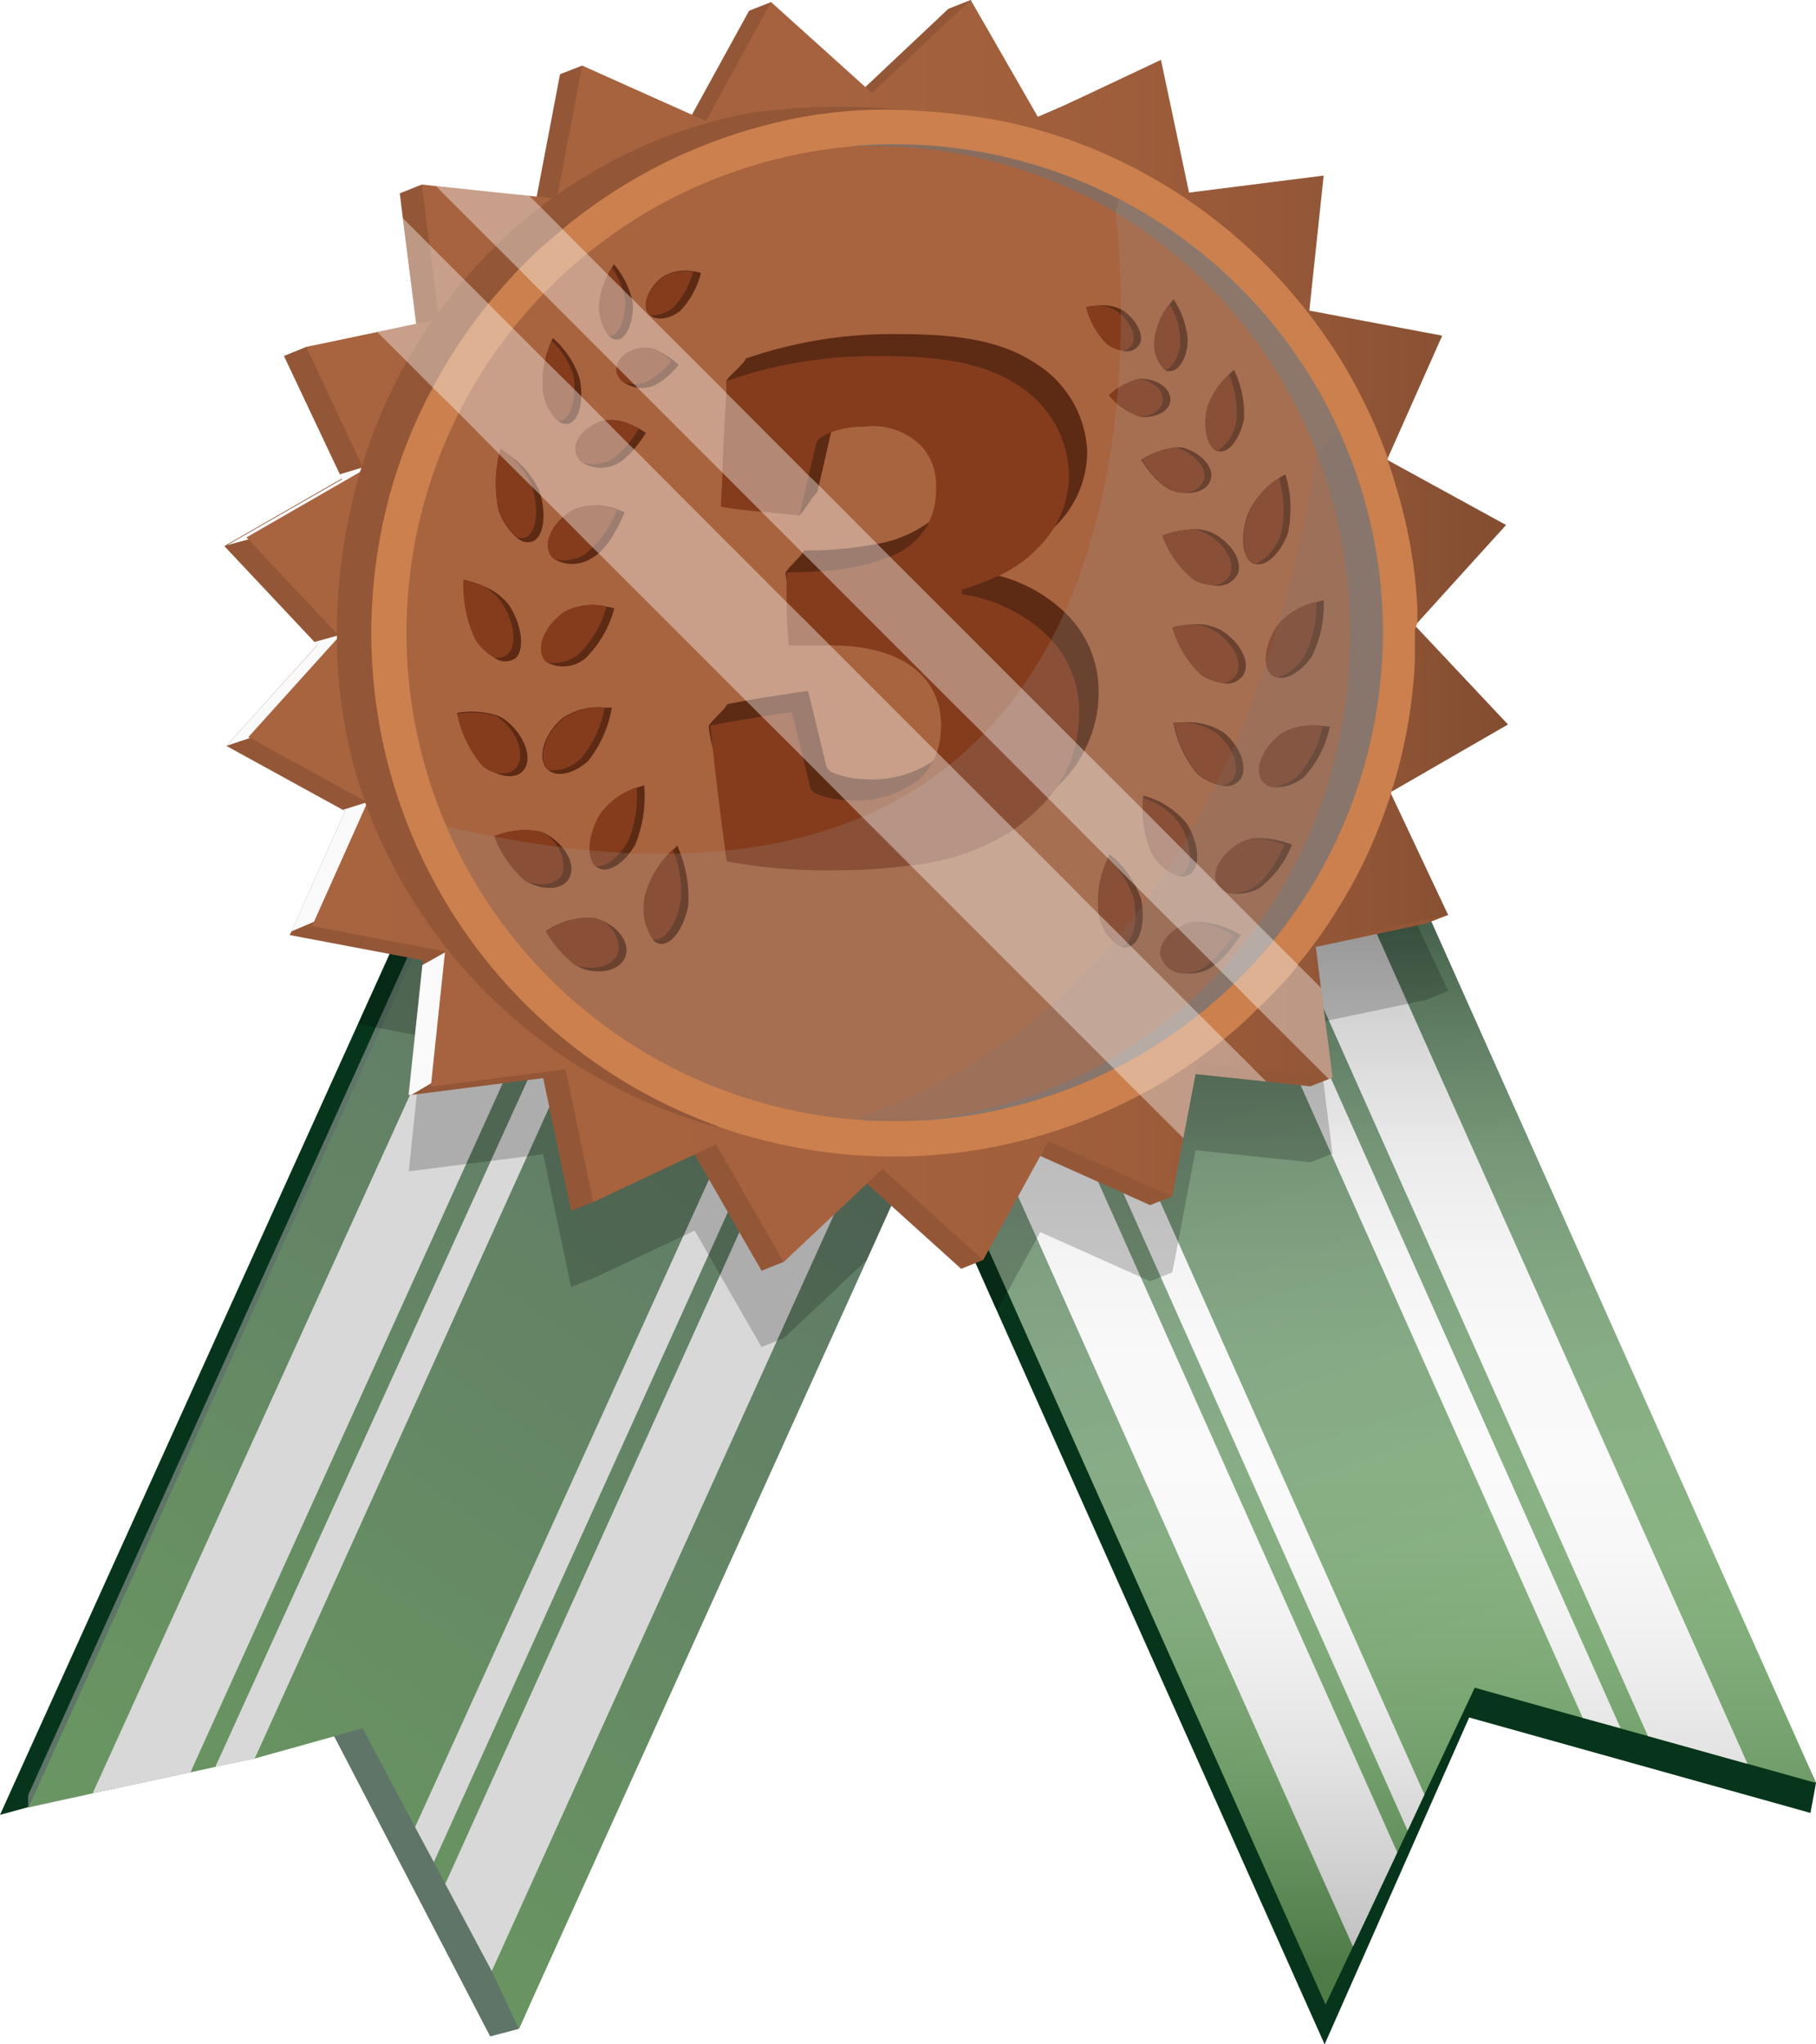 <svg xmlns="http://www.w3.org/2000/svg" xmlns:xlink="http://www.w3.org/1999/xlink" viewBox="0 0 94.98 106.89"><defs><style>.cls-1{mask:url(#mask);filter:url(#luminosity-noclip-3);}.cls-11,.cls-19,.cls-2,.cls-4,.cls-9{mix-blend-mode:multiply;}.cls-2{fill:url(#linear-gradient);}.cls-3{mask:url(#mask-2);filter:url(#luminosity-noclip-4);}.cls-4{fill:url(#linear-gradient-2);}.cls-5{isolation:isolate;}.cls-6{fill:#07351b;}.cls-7{fill:url(#linear-gradient-3);}.cls-14,.cls-27,.cls-8{fill:#fafafa;}.cls-9{fill:#b6b6b6;}.cls-11,.cls-9{opacity:0.5;}.cls-10{fill:url(#linear-gradient-4);}.cls-11{fill:url(#linear-gradient-5);}.cls-12,.cls-25,.cls-26{opacity:0.2;}.cls-13{fill:#935737;}.cls-14,.cls-27{mix-blend-mode:soft-light;}.cls-15{fill:url(#linear-gradient-6);}.cls-16{fill:#cc804d;}.cls-17{fill:#a8633f;}.cls-18{mask:url(#mask-3);}.cls-19{opacity:0.3;fill:url(#linear-gradient-7);}.cls-20{mask:url(#mask-4);}.cls-21{fill:url(#linear-gradient-8);}.cls-22{fill:#5d2a14;}.cls-23{fill:#843c1d;}.cls-24,.cls-26{fill:#747474;}.cls-24{opacity:0.6;}.cls-24,.cls-25,.cls-26{mix-blend-mode:color-burn;}.cls-25{fill:#a3a3a3;}.cls-27{opacity:0.4;}.cls-28{filter:url(#luminosity-noclip-2);}.cls-29{filter:url(#luminosity-noclip);}</style><filter id="luminosity-noclip" x="21.26" y="-8310.7" width="51.06" height="32766" filterUnits="userSpaceOnUse" color-interpolation-filters="sRGB"><feFlood flood-color="#fff" result="bg"/><feBlend in="SourceGraphic" in2="bg"/></filter><mask id="mask" x="21.26" y="-8310.7" width="51.06" height="32766" maskUnits="userSpaceOnUse"><g class="cls-29"/></mask><linearGradient id="linear-gradient" x1="27.02" y1="49.14" x2="66.34" y2="17.21" gradientUnits="userSpaceOnUse"><stop offset="0"/><stop offset="0.16" stop-color="#020202"/><stop offset="0.23" stop-color="#090909"/><stop offset="0.28" stop-color="#161616"/><stop offset="0.33" stop-color="#272727"/><stop offset="0.36" stop-color="#3f3f3f"/><stop offset="0.4" stop-color="#5b5b5b"/><stop offset="0.43" stop-color="#7d7d7d"/><stop offset="0.46" stop-color="#a5a5a5"/><stop offset="0.48" stop-color="#d0d0d0"/><stop offset="0.5" stop-color="#fff"/><stop offset="0.53" stop-color="#dcdcdc"/><stop offset="0.58" stop-color="#a9a9a9"/><stop offset="0.63" stop-color="#7c7c7c"/><stop offset="0.69" stop-color="#565656"/><stop offset="0.74" stop-color="#363636"/><stop offset="0.8" stop-color="#1e1e1e"/><stop offset="0.86" stop-color="#0d0d0d"/><stop offset="0.92" stop-color="#030303"/><stop offset="1"/></linearGradient><filter id="luminosity-noclip-2" x="21.26" y="-8310.7" width="51.06" height="32766" filterUnits="userSpaceOnUse" color-interpolation-filters="sRGB"><feFlood flood-color="#fff" result="bg"/><feBlend in="SourceGraphic" in2="bg"/></filter><mask id="mask-2" x="21.26" y="-8310.7" width="51.06" height="32766" maskUnits="userSpaceOnUse"><g class="cls-28"/></mask><linearGradient id="linear-gradient-2" x1="49.26" y1="7.68" x2="44.31" y2="58.59" gradientUnits="userSpaceOnUse"><stop offset="0"/><stop offset="0.5" stop-color="#fff"/><stop offset="0.53" stop-color="#dcdcdc"/><stop offset="0.58" stop-color="#a9a9a9"/><stop offset="0.63" stop-color="#7c7c7c"/><stop offset="0.69" stop-color="#565656"/><stop offset="0.74" stop-color="#363636"/><stop offset="0.8" stop-color="#1e1e1e"/><stop offset="0.86" stop-color="#0d0d0d"/><stop offset="0.92" stop-color="#030303"/><stop offset="1"/></linearGradient><linearGradient id="linear-gradient-3" x1="44.05" y1="48.47" x2="10.85" y2="94.26" gradientUnits="userSpaceOnUse"><stop offset="0" stop-color="#07351b"/><stop offset="1" stop-color="#1d740e"/></linearGradient><linearGradient id="linear-gradient-4" x1="59.41" y1="41.28" x2="75.7" y2="88.67" xlink:href="#linear-gradient-3"/><linearGradient id="linear-gradient-5" x1="69.6" y1="48.68" x2="69.6" y2="102.83" gradientUnits="userSpaceOnUse"><stop offset="0" stop-color="#828282"/><stop offset="0" stop-color="#848484"/><stop offset="0.07" stop-color="#a8a8a8"/><stop offset="0.15" stop-color="#c5c5c5"/><stop offset="0.22" stop-color="#ddd"/><stop offset="0.31" stop-color="#ededed"/><stop offset="0.4" stop-color="#f7f7f7"/><stop offset="0.52" stop-color="#fafafa"/><stop offset="0.6" stop-color="#f5f5f5"/><stop offset="0.69" stop-color="#e6e6e6"/><stop offset="0.79" stop-color="#cecece"/><stop offset="0.89" stop-color="#acacac"/><stop offset="1" stop-color="#828282"/></linearGradient><linearGradient id="linear-gradient-6" x1="12.89" y1="32.99" x2="78.87" y2="32.99" gradientUnits="userSpaceOnUse"><stop offset="0" stop-color="#a8633f"/><stop offset="0.47" stop-color="#a6623e"/><stop offset="0.7" stop-color="#9e5d3b"/><stop offset="0.88" stop-color="#915536"/><stop offset="1" stop-color="#834d31"/></linearGradient><filter id="luminosity-noclip-3" x="21.26" y="7.56" width="51.06" height="51.06" filterUnits="userSpaceOnUse" color-interpolation-filters="sRGB"><feFlood flood-color="#fff" result="bg"/><feBlend in="SourceGraphic" in2="bg"/></filter><mask id="mask-3" x="21.26" y="7.56" width="51.06" height="51.06" maskUnits="userSpaceOnUse"><g class="cls-1"><path class="cls-2" d="M46.79,58.62A25.53,25.53,0,1,1,72.32,33.09,25.56,25.56,0,0,1,46.79,58.62Z"/></g></mask><linearGradient id="linear-gradient-7" x1="27.02" y1="49.14" x2="66.34" y2="17.21" gradientUnits="userSpaceOnUse"><stop offset="0" stop-color="#fafafa"/><stop offset="0.43" stop-color="#fafafa"/><stop offset="0.5" stop-color="#fafafa"/><stop offset="0.55" stop-color="#fafafa"/><stop offset="1" stop-color="#fafafa"/></linearGradient><filter id="luminosity-noclip-4" x="21.26" y="7.56" width="51.06" height="51.06" filterUnits="userSpaceOnUse" color-interpolation-filters="sRGB"><feFlood flood-color="#fff" result="bg"/><feBlend in="SourceGraphic" in2="bg"/></filter><mask id="mask-4" x="21.26" y="7.56" width="51.06" height="51.06" maskUnits="userSpaceOnUse"><g class="cls-3"><path class="cls-4" d="M72.32,33.09a25.53,25.53,0,0,1-49,10.12,25.27,25.27,0,0,1-2.09-10.12,25.53,25.53,0,0,1,51.06,0Z"/></g></mask><linearGradient id="linear-gradient-8" x1="49.26" y1="7.68" x2="44.31" y2="58.59" xlink:href="#linear-gradient-6"/></defs><title>3rd</title><g class="cls-5"><g id="Layer_2" data-name="Layer 2"><g id="Layer_1-2" data-name="Layer 1"><polygon class="cls-6" points="51.66 49 51.66 49.01 51.49 49.42 49.49 54.16 48.13 57.36 48.13 57.37 47.66 58.51 46.68 60.8 45.84 62.77 43.93 67.19 27.37 105.56 27.21 105.91 27.14 106.07 27.13 106.07 26.82 106.16 25.64 106.47 17.48 90.78 17.47 90.77 13.43 91.71 11.35 92.19 10.04 92.49 4.88 93.69 1.5 94.48 1.49 94.48 1.47 94.49 0 94.89 18.72 53.54 23.43 43.13 26.01 37.42 26.02 37.42 26.85 37.8 27.1 37.91 29.7 39.09 33.48 40.79 34.52 41.26 35.96 41.91 44.34 45.7 45.77 46.34 45.78 46.34 46.64 46.74 46.65 46.74 47.48 47.12 47.49 47.12 47.5 47.12 49.08 47.83 49.09 47.83 50.44 48.44 51.66 49"/><polygon class="cls-7" points="53.15 48.59 52.87 49.21 52.65 49.7 52.34 50.38 52.34 50.39 50.05 55.42 50.05 55.43 48.65 58.52 48.65 58.53 48.16 59.63 47.59 60.88 45.33 65.88 27.37 105.56 27.21 105.91 27.13 106.06 25.72 103.06 23.29 98.5 22.69 97.36 21.71 95.53 21.71 95.52 18.96 90.36 17.48 90.78 13.32 91.94 11.26 92.38 9.97 92.66 4.85 93.76 4.23 93.9 1.49 94.49 1.49 94.48 1.5 94.48 19.92 53.77 19.93 53.77 24.05 44.65 27.1 37.91 27.51 37.01 30.1 38.19 33.89 39.89 34.92 40.36 36.36 41.02 44.74 44.8 46.18 45.45 47.05 45.84 47.06 45.84 48.68 46.58 48.69 46.58 50.28 47.3 50.28 47.3 50.83 47.55 51.14 47.68 52.45 48.28 52.98 48.52 53.15 48.59"/><polygon class="cls-8" points="33.88 39.9 33.48 40.79 10.04 92.49 10.03 92.53 9.97 92.66 4.85 93.76 4.86 93.75 4.88 93.69 29.7 39.08 30.11 38.19 33.88 39.9"/><polygon class="cls-8" points="50.84 47.55 25.72 103.06 23.29 98.5 47.06 45.84 50.84 47.55"/><polygon class="cls-8" points="46.18 45.45 22.69 97.36 21.71 95.53 44.74 44.8 46.18 45.45"/><polygon class="cls-8" points="36.37 41.01 35.96 41.91 13.43 91.71 13.42 91.73 13.32 91.94 11.26 92.39 11.33 92.22 11.35 92.19 34.51 41.26 34.92 40.36 36.37 41.01"/><polygon class="cls-9" points="53.14 47.97 52.98 48.52 52.82 49.1 52.65 49.7 52.34 50.38 52.34 50.39 50.05 55.42 50.05 55.43 48.65 58.52 48.65 58.53 48.16 59.63 47.59 60.88 45.34 65.87 45.33 65.88 27.37 105.56 27.21 105.91 27.14 106.07 27.13 106.07 26.82 106.16 25.64 106.48 25.64 106.47 17.48 90.78 13.32 91.94 11.26 92.38 9.97 92.66 4.85 93.76 4.23 93.9 1.47 94.54 1.47 93.86 19.65 53.72 26.85 37.8 27.49 36.39 49.38 46.27 50.8 46.91 50.97 46.99 52.11 47.51 53.14 47.97"/><polygon class="cls-6" points="94.98 93.22 94.69 94.79 76.84 89.8 69.28 106.89 52.14 68.54 48.16 59.63 47.66 58.51 47.62 58.43 46.77 56.53 44.52 51.48 43.98 50.3 43.93 50.17 44.08 50.09 44.75 49.79 44.76 49.79 45.41 49.5 47.08 48.75 49.08 47.84 49.09 47.83 49.1 47.83 50.28 47.3 50.28 47.3 50.85 47.04 50.97 46.99 51.73 46.65 53.17 45.99 61.55 42.21 62.99 41.56 64.03 41.09 67.8 39.39 69.58 38.59 72.74 45.39 74.84 49.9 74.89 50.01 75.73 51.82 94.98 93.22"/><polygon class="cls-10" points="94.98 93.22 91.4 92.22 91.39 92.22 86.19 90.77 84.75 90.37 82.78 89.82 82.77 89.82 77.13 88.24 74.5 93.83 73.62 95.71 73.08 96.85 71.56 100.08 70.76 101.77 70.75 101.79 69.33 104.8 55.53 73.91 52.69 67.55 49.72 60.91 48.65 58.53 48.65 58.53 48.13 57.37 48.13 57.36 48.1 57.29 48.1 57.28 47.27 55.43 45.01 50.38 45.01 50.37 44.75 49.79 44.49 49.2 44.49 49.19 44.21 48.6 44.23 48.6 44.89 48.29 44.9 48.29 46.22 47.7 46.54 47.55 47.49 47.12 47.5 47.12 48.68 46.58 48.69 46.58 49.38 46.27 50.31 45.84 51.19 45.45 52.63 44.8 61.01 41.02 62.45 40.37 62.45 40.36 63.49 39.89 67.26 38.2 69.87 37.02 69.88 37.02 73.44 44.99 73.67 45.52 94.98 93.22"/><polygon class="cls-8" points="91.4 92.22 91.39 92.22 86.19 90.77 69.5 53.35 64.03 41.09 63.49 39.89 67.26 38.19 67.26 38.2 67.8 39.39 73.64 52.48 91.4 92.22"/><polygon class="cls-8" points="73.08 96.85 71.56 100.08 70.76 101.77 54.23 64.75 50.05 55.42 49.49 54.16 49.47 54.11 48.68 52.33 47.08 48.75 46.54 47.55 47.49 47.12 47.5 47.12 48.68 46.58 48.69 46.58 49.38 46.27 50.31 45.84 50.8 46.91 50.85 47.04 51.14 47.68 52.34 50.38 59.66 66.77 73.08 96.85"/><polygon class="cls-8" points="74.5 93.83 73.62 95.71 60.71 66.77 52.87 49.21 52.82 49.1 52.45 48.28 52.11 47.51 51.73 46.65 51.19 45.45 52.63 44.8 53.17 45.99 61.62 64.94 74.5 93.83"/><polygon class="cls-8" points="84.76 90.36 82.78 89.82 69.63 60.34 61.55 42.21 61.01 41.02 62.45 40.36 62.45 40.37 62.99 41.56 69.03 55.08 84.76 90.36"/><polygon class="cls-11" points="94.98 93.22 91.4 92.22 91.39 92.22 86.19 90.77 84.75 90.37 82.78 89.82 82.77 89.82 78.62 88.66 77.13 88.24 74.5 93.83 73.62 95.71 73.08 96.85 71.56 100.08 70.76 101.77 70.75 101.79 69.33 104.8 69.33 104.81 55.53 73.91 52.69 67.55 49.72 60.91 48.65 58.52 48.13 57.37 48.13 57.36 48.1 57.29 48.1 57.28 47.28 55.42 45.01 50.37 44.76 49.79 44.49 49.19 44.23 48.6 44.89 48.29 44.9 48.29 46.22 47.7 46.54 47.55 47.49 47.12 47.5 47.12 48.68 46.58 48.69 46.58 49.38 46.27 50.31 45.84 51.19 45.45 52.63 44.8 61.01 41.02 62.45 40.37 62.45 40.36 63.49 39.89 67.26 38.2 67.26 38.19 69.87 37.02 73.44 45 94.98 93.22"/><polygon class="cls-12" points="75.75 51.81 75.73 51.82 74.58 52.28 73.64 52.48 69.5 53.35 68.82 53.49 69.03 55.08 69.69 60.32 69.63 60.34 68.54 60.77 62.53 60.14 61.62 64.94 61.31 66.53 60.71 66.77 60.15 66.99 59.66 66.77 54.41 64.42 54.23 64.75 52.69 67.55 52.14 68.54 48.16 59.63 47.59 60.88 45.34 65.87 45.33 65.88 43.93 67.19 43.8 67.33 40.99 69.97 40.63 70.11 39.83 70.43 37.66 66.66 37.06 65.61 36.33 64.34 35.74 64.62 31.04 66.83 29.87 67.29 28.41 60.35 27.56 60.46 25.68 60.7 24.39 60.86 24.38 60.86 21.51 61.23 21.38 61.24 21.9 56.24 21.9 56.23 22.09 54.45 22.12 54.19 19.93 53.77 19.92 53.77 19.65 53.72 18.72 53.54 23.43 43.13 26.01 37.42 26.02 37.42 26.85 37.8 27.49 36.39 49.38 46.27 50.31 45.84 51.19 45.45 52.63 44.8 61.01 41.02 62.45 40.36 63.49 39.89 67.26 38.19 69.87 37.02 69.88 37.02 73.44 44.99 73.44 45 72.89 45.31 72.74 45.39 72.72 45.4 72.8 45.58 74.84 49.9 74.89 50.01 75.75 51.81"/><polygon class="cls-13" points="72.32 42.95 75.74 47.84 74.58 48.29 68.82 49.51 68.64 49.55 67.64 49.76 67.83 50.39 67.88 50.52 69.7 56.34 69.5 56.42 68.53 56.8 66.23 56.55 62.53 56.16 61.63 56.06 61.48 56.05 61.48 56.17 61.41 59.02 61.31 62.55 60.15 63.01 54.41 60.44 53.68 60.11 51.42 65.88 50.27 66.34 45.34 61.89 45 61.58 40.99 65.98 39.83 66.44 36.33 60.36 36.29 60.29 31.03 62.85 29.87 63.31 28.41 56.37 21.51 57.25 21.38 57.27 22.1 50.47 22.13 50.21 15.15 48.89 15.24 48.71 18.05 42.4 17.94 42.35 11.84 39 16.59 33.73 16.44 33.56 11.74 28.56 11.89 28.46 17.88 25.02 17.76 24.77 14.85 18.61 16.01 18.14 19.85 17.48 21.8 17.14 21.77 16.93 21.07 11.41 20.91 10.11 22.06 9.65 22.9 9.82 27.96 10.86 28.02 10.58 28.07 10.28 29.29 3.88 30.45 3.43 35.76 6.78 36.19 6 39.18 0.56 40.33 0.11 44.45 5.32 45.26 4.55 49.6 0.46 50.77 0 53.09 6.47 53.15 6.62 53.34 6.53 54.28 6.11 55.67 5.51 59.5 3.82 60.82 9.61 61.03 10.53 62.06 10.4 68.07 9.64 67.47 15.2 67.32 16.68 68.9 16.99 74.29 18.01 72.14 22.81 71.39 24.49 73.04 25.4 77.6 27.91 74.1 31.77 72.85 33.17 74.1 34.51 77.7 38.34 72.96 41.08 71.57 41.87 72.32 42.95"/><path class="cls-14" d="M28.05,49.36l-4.7,6.81-1.84,1.08h-.14l.72-6.79,2.14-1.2-7.14-1.35-1.85.79,2.81-6.3-.11-.06,2-.63-6-3.42L11.84,39l4.75-5.26-.16-.17L18.49,33l.42-1.86L13.75,28l-1.86.5,6-3.44-.12-.26,1.67-.5s3.44,6.08,3.26,6.31S28.05,49.36,28.05,49.36Z"/><polygon class="cls-15" points="68.8 49.34 68.82 49.51 69.09 51.65 69.7 56.34 69.38 56.3 65.56 55.89 62.64 55.58 62.53 56.16 61.89 59.51 61.31 62.55 54.84 59.66 54.41 60.44 51.42 65.88 46.16 61.12 45.34 61.89 40.99 65.98 37.45 59.83 36.33 60.36 31.03 62.85 29.58 55.91 22.53 56.81 22.55 56.64 23.27 49.81 23.28 49.75 16.32 48.42 16.42 48.2 19.17 42.05 19.21 41.95 19.11 41.89 13.07 38.58 12.99 38.54 17.62 33.41 17.75 33.27 17.69 33.21 17.62 33.13 12.96 28.17 12.89 28.1 18.81 24.69 19.04 24.55 18.97 24.4 18.92 24.32 16.53 19.22 16.44 19.03 16.01 18.14 19.73 17.36 21.77 16.93 22.59 16.76 22.95 16.68 22.91 16.29 22.88 16.06 22.46 12.8 22.17 10.48 22.06 9.65 22.8 9.73 26.11 10.08 27.68 10.24 28.07 10.28 28.82 10.36 29.12 10.4 29.17 10.12 30.45 3.43 36.19 6 36.92 6.33 40.33 0.11 45.26 4.55 45.6 4.86 50.77 0 54.28 6.11 54.3 6.15 55.67 5.51 60.72 3.13 62.19 10.07 69.23 9.18 68.48 16.24 75.43 17.55 72.58 23.96 72.55 24.03 72.62 24.08 78.77 27.45 74.13 32.57 74 32.71 74.14 32.85 78.87 37.88 72.89 41.33 72.71 41.42 72.8 41.6 75.74 47.84 68.84 49.29 68.83 49.29 68.8 49.3 68.8 49.34"/><path class="cls-13" d="M71.61,33.17a28.7,28.7,0,0,1-2.67,12.3c-.14.3-.29.59-.44.88s-.36.68-.55,1a.35.35,0,0,1,0,.08c-.16.28-.33.56-.5.83s-.34.52-.52.78c-.37.55-.78,1.09-1.2,1.6-.16.2-.32.4-.49.59a24.08,24.08,0,0,1-4,3.73c-.19.15-.38.28-.58.42A26.29,26.29,0,0,1,45.49,60a29.21,29.21,0,0,1-7.87-1.08l-.15,0a27.26,27.26,0,0,1-18.3-16.77,1,1,0,0,1-.06-.16,26.26,26.26,0,0,1-1.49-8.48v-.34a29.57,29.57,0,0,1,1.19-8.38c0-.12.07-.25.11-.37a26.16,26.16,0,0,1,1-2.77c.06-.14.12-.29.19-.43l.15-.33c.2-.45.42-.88.65-1.32a23.39,23.39,0,0,1,1.66-2.71l.31-.47s0,0,0,0,.09-.1.13-.16q.66-.92,1.41-1.77l.63-.7h0a4,4,0,0,0,.29-.31c.31-.32.64-.64,1-1s.49-.46.75-.67c.54-.46,1.09-.9,1.67-1.32,0,0,0,0,0,0l.35-.25A25.86,25.86,0,0,1,39.23,5.9v0a36.53,36.53,0,0,1,9.15-.06,12.73,12.73,0,0,1,4.16,1.27,1.34,1.34,0,0,0,1.18.07,27.53,27.53,0,0,1,11.63,8.36.13.13,0,0,0,.05.06l.33.41,0,0h0a28.1,28.1,0,0,1,3.93,6.87h0A28,28,0,0,1,71.61,33.17Z"/><path class="cls-16" d="M74.13,32.57c0-.26,0-.53,0-.79A25.8,25.8,0,0,0,73,25.4c-.13-.45-.26-.89-.42-1.32a.56.56,0,0,0,0-.12c-.13-.38-.28-.77-.43-1.15A27.14,27.14,0,0,0,68.9,17c-.45-.62-.93-1.21-1.43-1.79a27.49,27.49,0,0,0-5.41-4.8c-.4-.28-.82-.54-1.24-.79a26.64,26.64,0,0,0-7.48-3.08l-.24-.06-.44-.1a33.4,33.4,0,0,0-4.28-.56,24.36,24.36,0,0,0-8.19.69v0a27.3,27.3,0,0,0-10.18,5c-.21.16-.41.32-.6.49-.6.49-1.19,1-1.75,1.55-.18.18-.36.35-.52.53-.47.48-.91,1-1.34,1.49l-.27.32a27.12,27.12,0,0,0-2.9,4.39l-.27.5h0a27.2,27.2,0,0,0-2,5.18l-.18.71a27.89,27.89,0,0,0-.76,6.44,27.42,27.42,0,0,0,18,25.73l.13.06a27.7,27.7,0,0,0,9.18,1.57,27.27,27.27,0,0,0,12.85-3.2,20,20,0,0,0,1.84-1.07h0l.15-.1A26,26,0,0,0,64,54.34a19.3,19.3,0,0,0,1.78-1.61,5.84,5.84,0,0,0,.51-.49h0a17.85,17.85,0,0,0,1.55-1.71l0-.05.23-.28c.17-.2.34-.42.5-.64l.16-.21h0l0,0c.39-.52.77-1.07,1.11-1.63a25.46,25.46,0,0,0,2.38-4.72c.17-.44.33-.88.48-1.34a2.14,2.14,0,0,1,.09-.27c0-.08,0-.17.07-.26a26.82,26.82,0,0,0,1.14-6.56c0-.47,0-.94,0-1.42v-.24A2.62,2.62,0,0,0,74.13,32.57Z"/><path class="cls-17" d="M46.79,58.62A25.53,25.53,0,1,1,72.32,33.09,25.56,25.56,0,0,1,46.79,58.62Z"/><g class="cls-18"><path class="cls-19" d="M46.79,58.62A25.53,25.53,0,1,1,72.32,33.09,25.56,25.56,0,0,1,46.79,58.62Z"/></g><g class="cls-20"><path class="cls-21" d="M72.32,33.09a25.53,25.53,0,0,1-49,10.12,25.27,25.27,0,0,1-2.09-10.12,25.53,25.53,0,0,1,51.06,0Z"/></g><path class="cls-22" d="M55.67,32a7.86,7.86,0,0,0-3.48-1.91c-.3-.08-.63-.16-.94-.21v-.25a11.5,11.5,0,0,0,2-.75,7.87,7.87,0,0,0,1.88-1.31,5.43,5.43,0,0,0,1.73-4A5.7,5.7,0,0,0,54.16,19c-1.73-1.16-4-1.53-7.08-1.53A23.45,23.45,0,0,0,39,18.75c0,.21-1,1-1,1.17s0,.25,0,.38,0,.17,0,.26c0,1.65.69,3,.62,4.77a3.65,3.65,0,0,1,1.59.86,3.21,3.21,0,0,0,1.57.76c.16,0,.81-1.18.95-1.18l.1-.39.64-2.79.12-.52a.49.49,0,0,1,.21-.32l.09-.07a4,4,0,0,1,2.21-.55,3.59,3.59,0,0,1,3,1,3.14,3.14,0,0,1,.78,2.18,3.5,3.5,0,0,1-1.31,3,6.49,6.49,0,0,1-2.7,1.13,19.88,19.88,0,0,1-3.83.34.36.36,0,0,1-.06.13c-.21.29-.89.9-.89,1.05,0,1,.92,1.54,1.05,2.53a.43.43,0,0,1,0,.11h2.3a8.91,8.91,0,0,1,1.29.09c2.6.33,4.38,1.7,4.38,4.11a2.35,2.35,0,0,1,0,.26,4.06,4.06,0,0,1-.49,1.76,3.76,3.76,0,0,1-.49.66l-.2.19a1.07,1.07,0,0,0-.16.14,5.66,5.66,0,0,1-3.5.93,4.65,4.65,0,0,1-1.77-.37.54.54,0,0,1-.29-.36l-.94-3.87-.14,0c-1,.15-2.12.32-3.11.49l-1,.19c0,.21-1,1-.95,1.18.22,2.13,1.51,3.76,1.81,5.93.46.1,1,.17,1.48.23h0a36.07,36.07,0,0,0,4.09.22c.78,0,1.52,0,2.23-.08a17.35,17.35,0,0,0,6-1.28A6.48,6.48,0,0,0,54,42.21c.25-.18.49-.37.73-.57l.12-.1a8,8,0,0,0,.6-.57,6.42,6.42,0,0,0,1.26-1.71,6.63,6.63,0,0,0,.75-3.17A5.67,5.67,0,0,0,55.67,32Z"/><path class="cls-23" d="M55,33.45h0a8.18,8.18,0,0,0-4.68-2.38v-.25a11.86,11.86,0,0,0,1.9-.71,6.82,6.82,0,0,0,2.91-2.52,5.34,5.34,0,0,0,.78-2.85,5.7,5.7,0,0,0-2.67-4.6c-1.73-1.15-4-1.52-7.07-1.52A23.55,23.55,0,0,0,38,19.92c0,.13,0,.25,0,.38a1.64,1.64,0,0,0,0,.22c-.1,1.37-.17,2.76-.22,4.15,0,.62-.06,1.22-.07,1.83.69.11,1.42.2,2.16.26s1.31.13,1.94.19l.49-2.11.38-1.59a.49.49,0,0,1,.2-.33,2.81,2.81,0,0,1,.62-.33,4.74,4.74,0,0,1,1.68-.28,3.6,3.6,0,0,1,3,1,3.09,3.09,0,0,1,.78,2.18,4,4,0,0,1-.36,1.79,3.75,3.75,0,0,1-2,1.8,11.21,11.21,0,0,1-3.6.77c-.57.05-1.19.07-1.86.08,0,.47,0,1,0,1.49,0,.78.06,1.59.11,2.33h2.3c3.28,0,5.67,1.4,5.67,4.19a4.52,4.52,0,0,1-.2,1.34,4.34,4.34,0,0,1-.2.5,3.46,3.46,0,0,1-.79,1,5.4,5.4,0,0,1-3.66,1.06h0a4.73,4.73,0,0,1-1.72-.36.56.56,0,0,1-.29-.37l-.41-1.7-.53-2.17h-.06l-1.37.2c-1,.16-2,.33-2.84.5.22,2.14.48,4.32.78,6.51,0,.2.05.4.08.59a28.49,28.49,0,0,0,5.59.46,29.71,29.71,0,0,0,4.17-.27A12,12,0,0,0,53,43.39h0a11.38,11.38,0,0,0,1.79-1.61,6.89,6.89,0,0,0,.59-.8,6.13,6.13,0,0,0,.88-2.09,7.51,7.51,0,0,0,.18-1.62A5.62,5.62,0,0,0,55,33.45Z"/><path class="cls-24" d="M72.32,33.09A25.57,25.57,0,0,1,47.86,58.6c13-1.12,22.76-12.1,22.76-25.43,0-14.08-10.9-25.53-25-25.53-.39,0-.77,0-1.15,0,.75-.07,1.52-.11,2.3-.11A25.56,25.56,0,0,1,72.32,33.09Z"/><path class="cls-22" d="M67.57,44.16a5.24,5.24,0,0,1-1.72,2.29,2.52,2.52,0,0,1-1.33.28h0a1,1,0,0,1-.89-.61C63.37,45.45,64,44.5,65,44a1.83,1.83,0,0,1,.74-.18A5.05,5.05,0,0,1,67.57,44.16Z"/><path class="cls-22" d="M62.29,45.67a.74.74,0,0,1-.65.13,2.52,2.52,0,0,1-1.41-1.21,5.75,5.75,0,0,1-.44-2.87.55.55,0,0,1,0-.12,4.29,4.29,0,0,1,2.28,1.46C62.7,44.07,62.8,45.25,62.29,45.67Z"/><path class="cls-22" d="M64.89,48.89s-1,1.63-2,1.91a2.36,2.36,0,0,1-.9.09A1.25,1.25,0,0,1,60.71,50c-.15-.7.59-1.51,1.64-1.8l.24,0A4.58,4.58,0,0,1,64.89,48.89Z"/><path class="cls-22" d="M59,49.52a.6.6,0,0,1-.35,0,2.45,2.45,0,0,1-1.2-1.9,5.33,5.33,0,0,1,.47-2.7c.06-.16.11-.26.11-.26A5.15,5.15,0,0,1,59.68,47C59.93,48.23,59.63,49.35,59,49.52Z"/><path class="cls-22" d="M69.55,38a5.56,5.56,0,0,1-1.33,2.61,2.31,2.31,0,0,1-1.61.55.84.84,0,0,1-.64-.41c-.34-.61.1-1.67,1-2.35a2.76,2.76,0,0,1,1.55-.46h0A5.56,5.56,0,0,1,69.55,38Z"/><path class="cls-22" d="M64.9,40.7a.9.9,0,0,1-1,.37,2.64,2.64,0,0,1-1.28-.61,5.76,5.76,0,0,1-1.25-2.68l.33,0h.07A3.43,3.43,0,0,1,64,38.3C64.86,39,65.27,40.11,64.9,40.7Z"/><path class="cls-22" d="M67.36,27.87c-.4,1.1-1.15,1.78-1.72,1.61h0l-.08,0c-.59-.29-.71-1.46-.29-2.61A4.23,4.23,0,0,1,66.89,25a3.87,3.87,0,0,1,.34-.2A6.13,6.13,0,0,1,67.36,27.87Z"/><path class="cls-22" d="M64.74,30a1.15,1.15,0,0,1-1.28.6,2.63,2.63,0,0,1-1-.27A5.27,5.27,0,0,1,60.79,28a5.33,5.33,0,0,1,1.48-.32,2.23,2.23,0,0,1,1.12.17C64.38,28.35,65,29.29,64.74,30Z"/><path class="cls-22" d="M68.6,34.34c-.55.78-1.28,1.21-1.8,1.08a.62.62,0,0,1-.31-.16c-.49-.46-.33-1.63.35-2.59a3.65,3.65,0,0,1,2-1.19l.39-.1A6.07,6.07,0,0,1,68.6,34.34Z"/><path class="cls-22" d="M65.07,35.22a1,1,0,0,1-1.12.49,2.74,2.74,0,0,1-1.13-.43,5.4,5.4,0,0,1-1.5-2.48,5.3,5.3,0,0,1,1-.15h0a2.71,2.71,0,0,1,1.56.31C64.86,33.57,65.38,34.58,65.07,35.22Z"/><path class="cls-22" d="M65.06,21.91c-.21,1.07-.81,1.82-1.35,1.68l-.05,0c-.5-.19-.74-1.14-.55-2.17a4.08,4.08,0,0,1,1.15-1.82c.16-.16.28-.26.28-.26A5.22,5.22,0,0,1,65.06,21.91Z"/><path class="cls-22" d="M63.34,25c-.1.54-.72.84-1.46.77a2,2,0,0,1-.42-.07c-.92-.24-1.78-1.66-1.78-1.66a4.45,4.45,0,0,1,1.66-.63,1.75,1.75,0,0,1,.56,0C62.82,23.69,63.46,24.39,63.34,25Z"/><path class="cls-22" d="M62.12,17.75c0,.95-.48,1.69-.95,1.65a.33.33,0,0,1-.17,0,1.86,1.86,0,0,1-.6-1.74,3.67,3.67,0,0,1,.76-1.73c.13-.18.22-.28.22-.28A4.45,4.45,0,0,1,62.12,17.75Z"/><path class="cls-22" d="M61.21,20.91c0,.55-.71.95-1.53.89h0A3.49,3.49,0,0,1,58,20.66a3.83,3.83,0,0,1,1.56-.85,1.22,1.22,0,0,1,.27,0C60.6,19.86,61.24,20.36,61.21,20.91Z"/><path class="cls-22" d="M59.6,18a.77.77,0,0,1-.87.34,2,2,0,0,1-.84-.36,4.12,4.12,0,0,1-1.08-1.93,5.13,5.13,0,0,1,.61-.07,2.17,2.17,0,0,1,1.36.28C59.48,16.78,59.85,17.56,59.6,18Z"/><path class="cls-23" d="M67.17,44.16s-.72,1.8-1.71,2.29a2.71,2.71,0,0,1-.94.28h0a1,1,0,0,1-.89-.61C63.37,45.45,64,44.5,65,44a1.83,1.83,0,0,1,.74-.18A5.32,5.32,0,0,1,67.17,44.16Z"/><path class="cls-23" d="M61.9,45.67a.71.71,0,0,1-.26.13,2.52,2.52,0,0,1-1.41-1.21,5.75,5.75,0,0,1-.44-2.87,3.79,3.79,0,0,1,1.9,1.34C62.32,44.07,62.41,45.25,61.9,45.67Z"/><path class="cls-23" d="M64.5,48.89s-1,1.63-2,1.91a2.38,2.38,0,0,1-.51.09A1.25,1.25,0,0,1,60.71,50c-.15-.7.59-1.51,1.64-1.8l.24,0A5,5,0,0,1,64.5,48.89Z"/><path class="cls-23" d="M58.67,49.5a2.45,2.45,0,0,1-1.2-1.9,5.33,5.33,0,0,1,.47-2.7A4.53,4.53,0,0,1,59.29,47C59.53,48.2,59.25,49.3,58.67,49.5Z"/><path class="cls-23" d="M69.17,38a5.61,5.61,0,0,1-1.34,2.61,2.68,2.68,0,0,1-1.22.55.84.84,0,0,1-.64-.41c-.34-.61.1-1.67,1-2.35a2.76,2.76,0,0,1,1.55-.46h0A4.61,4.61,0,0,1,69.17,38Z"/><path class="cls-23" d="M64.51,40.7a.8.8,0,0,1-.57.37,2.64,2.64,0,0,1-1.28-.61,5.76,5.76,0,0,1-1.25-2.68l.33,0h.07a3.11,3.11,0,0,1,1.79.54C64.46,39,64.88,40.11,64.51,40.7Z"/><path class="cls-23" d="M67,27.87a2.49,2.49,0,0,1-1.33,1.61h0l-.08,0c-.59-.29-.71-1.46-.29-2.61A4.23,4.23,0,0,1,66.89,25,5.7,5.7,0,0,1,67,27.87Z"/><path class="cls-23" d="M64.35,30a1,1,0,0,1-.89.6,2.63,2.63,0,0,1-1-.27A5.27,5.27,0,0,1,60.79,28a5.33,5.33,0,0,1,1.48-.32,1.78,1.78,0,0,1,.73.17C64,28.35,64.59,29.29,64.35,30Z"/><path class="cls-23" d="M68.2,34.34a2.44,2.44,0,0,1-1.4,1.08.62.62,0,0,1-.31-.16c-.49-.46-.33-1.63.35-2.59a3.65,3.65,0,0,1,2-1.19A5.65,5.65,0,0,1,68.2,34.34Z"/><path class="cls-23" d="M64.69,35.22a.92.92,0,0,1-.74.49,2.74,2.74,0,0,1-1.13-.43,5.4,5.4,0,0,1-1.5-2.48,5.3,5.3,0,0,1,1-.15h0a2.46,2.46,0,0,1,1.17.31C64.47,33.57,65,34.58,64.69,35.22Z"/><path class="cls-23" d="M64.67,21.91a2.22,2.22,0,0,1-1,1.66c-.5-.19-.74-1.14-.55-2.17a4.08,4.08,0,0,1,1.15-1.82A4.82,4.82,0,0,1,64.67,21.91Z"/><path class="cls-23" d="M63,25a1.11,1.11,0,0,1-1.07.77,2,2,0,0,1-.42-.07c-.92-.24-1.78-1.66-1.78-1.66a4.45,4.45,0,0,1,1.66-.63l.17,0C62.43,23.69,63.07,24.39,63,25Z"/><path class="cls-23" d="M61.73,17.75A1.89,1.89,0,0,1,61,19.36a1.86,1.86,0,0,1-.6-1.74,3.67,3.67,0,0,1,.76-1.73A3.82,3.82,0,0,1,61.73,17.75Z"/><path class="cls-23" d="M60.82,20.91c0,.47-.53.83-1.18.89A3.49,3.49,0,0,1,58,20.66a3.83,3.83,0,0,1,1.56-.85C60.27,19.91,60.85,20.38,60.82,20.91Z"/><path class="cls-23" d="M59.22,18a.68.68,0,0,1-.49.34,2,2,0,0,1-.84-.36,4.12,4.12,0,0,1-1.08-1.93,5.13,5.13,0,0,1,.61-.07,1.89,1.89,0,0,1,1,.28C59.09,16.78,59.46,17.56,59.22,18Z"/><path class="cls-22" d="M29.83,45.78c-.24.7-1.24.86-2.24.34l-.11-.07a5.8,5.8,0,0,1-1.6-2.33,4.12,4.12,0,0,1,2.43-.23l.18.08C29.48,44.08,30.08,45.07,29.83,45.78Z"/><path class="cls-22" d="M33.22,44.17c-.62,1.07-1.54,1.58-2.06,1.13l0,0c-.47-.49-.37-1.67.24-2.71a3.84,3.84,0,0,1,1.93-1.41l.36-.12A6.63,6.63,0,0,1,33.22,44.17Z"/><path class="cls-22" d="M32.75,49.87c-.15.75-1.11,1.11-2.16.82a2,2,0,0,1-.47-.23,6.17,6.17,0,0,1-1.56-1.78A3.93,3.93,0,0,1,31.1,48a2.39,2.39,0,0,1,.32.11C32.3,48.45,32.88,49.2,32.75,49.87Z"/><path class="cls-22" d="M36,47.33c-.25,1.28-.94,2.18-1.55,2a.52.52,0,0,1-.28-.17,2.94,2.94,0,0,1-.39-2.46,5,5,0,0,1,1.42-2.26l.22-.22A6.61,6.61,0,0,1,36,47.33Z"/><path class="cls-22" d="M27.47,40.14c-.29.56-1.09.58-1.89.1h0a2.92,2.92,0,0,1-.34-.23,6,6,0,0,1-1.33-2.74,4.57,4.57,0,0,1,2.07.13,1.73,1.73,0,0,1,.51.29C27.37,38.4,27.82,39.5,27.47,40.14Z"/><path class="cls-22" d="M32,37a6.15,6.15,0,0,1-1.25,2.8c-.77.68-1.64.85-2.09.45a.65.65,0,0,1-.15-.18c-.37-.63,0-1.75.91-2.52A3.28,3.28,0,0,1,31.62,37,4,4,0,0,1,32,37Z"/><path class="cls-22" d="M27.9,28.29a.78.78,0,0,1-.83-.15,3.21,3.21,0,0,1-1-1.5,6.62,6.62,0,0,1,.11-3.14l0,0a4.87,4.87,0,0,1,2,2.09C28.6,26.76,28.47,28,27.9,28.29Z"/><path class="cls-22" d="M32.67,26.78s-.73,1.89-1.72,2.4a1.87,1.87,0,0,1-1.95.06.81.81,0,0,1-.29-.41c-.24-.7.36-1.69,1.35-2.21a3.18,3.18,0,0,1,2.2,0Z"/><path class="cls-22" d="M27,34.38a.93.93,0,0,1-1.21-.05,2.89,2.89,0,0,1-.9-.91,6.53,6.53,0,0,1-.61-3.1,4.92,4.92,0,0,1,1.08.36,3.09,3.09,0,0,1,1.29,1C27.29,32.68,27.44,33.9,27,34.38Z"/><path class="cls-22" d="M32.13,31.81a5.78,5.78,0,0,1-1.5,2.6,1.79,1.79,0,0,1-2,.23.64.64,0,0,1-.23-.3c-.31-.66.21-1.73,1.15-2.36a3.18,3.18,0,0,1,2.19-.26A3.22,3.22,0,0,1,32.13,31.81Z"/><path class="cls-22" d="M29.74,22.15a.63.63,0,0,1-.59-.18,2.85,2.85,0,0,1-.76-1.58,5.4,5.4,0,0,1,.47-2.59l.05-.13a4.72,4.72,0,0,1,1.42,2.18C30.54,21,30.28,22,29.74,22.15Z"/><path class="cls-22" d="M33.78,22.63s-.87,1.48-1.79,1.74a1.85,1.85,0,0,1-1.53-.18.93.93,0,0,1-.35-.55C30,23,30.63,22.25,31.56,22a2.45,2.45,0,0,1,1.52.24A5.25,5.25,0,0,1,33.78,22.63Z"/><path class="cls-22" d="M32.29,17.76a.55.55,0,0,1-.43-.19A2.56,2.56,0,0,1,31.33,16,4.44,4.44,0,0,1,32,14l.11-.18a4.42,4.42,0,0,1,1,2.1C33.11,16.88,32.76,17.72,32.29,17.76Z"/><path class="cls-22" d="M35.5,19.08s-.9,1.13-1.72,1.19A1.68,1.68,0,0,1,32.64,20a.88.88,0,0,1-.4-.65c0-.59.61-1.11,1.43-1.17a1.48,1.48,0,0,1,.64.12A4.07,4.07,0,0,1,35.5,19.08Z"/><path class="cls-22" d="M36.66,14.27a4.44,4.44,0,0,1-1.1,2c-.6.44-1.27.51-1.59.18a1.11,1.11,0,0,1-.12-.16c-.24-.5.13-1.32.83-1.83a2.32,2.32,0,0,1,1.56-.28A3.11,3.11,0,0,1,36.66,14.27Z"/><path class="cls-23" d="M29.45,45.59c-.22.64-1.07.82-2,.46a5.8,5.8,0,0,1-1.6-2.33,4.12,4.12,0,0,1,2.43-.23A2,2,0,0,1,29.45,45.59Z"/><path class="cls-23" d="M32.84,44c-.5.86-1.2,1.36-1.71,1.29-.47-.49-.37-1.67.24-2.71a3.84,3.84,0,0,1,1.93-1.41A6.1,6.1,0,0,1,32.84,44Z"/><path class="cls-23" d="M32.36,49.68c-.14.75-1.1,1.11-2.15.82l-.09,0a6.17,6.17,0,0,1-1.56-1.78A3.93,3.93,0,0,1,31.1,48a2.39,2.39,0,0,1,.32.11A1.65,1.65,0,0,1,32.36,49.68Z"/><path class="cls-23" d="M35.6,47.14c-.22,1.21-.86,2.08-1.44,2a2.94,2.94,0,0,1-.39-2.46,5,5,0,0,1,1.42-2.26A5.7,5.7,0,0,1,35.6,47.14Z"/><path class="cls-23" d="M27.09,40c-.25.47-.85.56-1.51.29h0a2.92,2.92,0,0,1-.34-.23,6,6,0,0,1-1.33-2.74,4.57,4.57,0,0,1,2.07.13l.13.09C27,38.21,27.44,39.31,27.09,40Z"/><path class="cls-23" d="M31.62,37a5.63,5.63,0,0,1-1.21,2.63,2.11,2.11,0,0,1-1.71.64.65.65,0,0,1-.15-.18c-.37-.63,0-1.75.91-2.52A3.28,3.28,0,0,1,31.62,37Z"/><path class="cls-23" d="M27.51,28.1a.61.61,0,0,1-.44,0,3.21,3.21,0,0,1-1-1.5,6.62,6.62,0,0,1,.11-3.14,4.38,4.38,0,0,1,1.6,1.86C28.22,26.57,28.09,27.79,27.51,28.1Z"/><path class="cls-23" d="M32.26,26.65A5.25,5.25,0,0,1,30.57,29a2.2,2.2,0,0,1-1.57.25.81.81,0,0,1-.29-.41c-.24-.7.36-1.69,1.35-2.21A3.18,3.18,0,0,1,32.26,26.65Z"/><path class="cls-23" d="M26.57,34.19a.75.75,0,0,1-.82.14,2.89,2.89,0,0,1-.9-.91,6.53,6.53,0,0,1-.61-3.1,4.92,4.92,0,0,1,1.08.36,2.63,2.63,0,0,1,.9.79C26.9,32.49,27.06,33.71,26.57,34.19Z"/><path class="cls-23" d="M31.72,31.72a5.46,5.46,0,0,1-1.47,2.5,2.18,2.18,0,0,1-1.64.42.64.64,0,0,1-.23-.3c-.31-.66.21-1.73,1.15-2.36A3.18,3.18,0,0,1,31.72,31.72Z"/><path class="cls-23" d="M29.36,22a.5.5,0,0,1-.21,0,2.85,2.85,0,0,1-.76-1.58,5.4,5.4,0,0,1,.47-2.59A4.14,4.14,0,0,1,30,19.66C30.16,20.78,29.89,21.81,29.36,22Z"/><path class="cls-23" d="M33.4,22.44s-.87,1.49-1.79,1.74a2.14,2.14,0,0,1-1.15,0,.93.93,0,0,1-.35-.55C30,23,30.63,22.25,31.56,22a2.45,2.45,0,0,1,1.52.24Z"/><path class="cls-23" d="M31.91,17.57h-.05A2.56,2.56,0,0,1,31.33,16,4.44,4.44,0,0,1,32,14a3.75,3.75,0,0,1,.7,1.73C32.72,16.69,32.38,17.53,31.91,17.57Z"/><path class="cls-23" d="M35.12,18.89S34.21,20,33.4,20.08a1.87,1.87,0,0,1-.76-.09.88.88,0,0,1-.4-.65c0-.59.61-1.11,1.43-1.17a1.48,1.48,0,0,1,.64.12A4.44,4.44,0,0,1,35.12,18.89Z"/><path class="cls-23" d="M36.24,14.21a4.08,4.08,0,0,1-1.06,1.9,1.71,1.71,0,0,1-1.21.37,1.11,1.11,0,0,1-.12-.16c-.24-.5.13-1.32.83-1.83A2.32,2.32,0,0,1,36.24,14.21Z"/><path class="cls-25" d="M72.32,33.09A25.56,25.56,0,0,1,46.79,58.62c-.7,0-1.39,0-2.07-.08A25.61,25.61,0,0,1,23.35,43.21c37.88,8.85,35.68-25.93,35-32.09a3.34,3.34,0,0,0,.16-.7A24.81,24.81,0,0,1,69.23,20.93,25.36,25.36,0,0,1,72.32,33.09Z"/><path class="cls-26" d="M72.32,33.09A25.56,25.56,0,0,1,46.79,58.62c-.7,0-1.39,0-2.07-.08,17.32-6,22.56-24.45,24.15-34.87L70,22.55A23.82,23.82,0,0,1,72.32,33.09Z"/><polygon class="cls-27" points="66.23 56.55 62.53 56.16 61.89 59.51 59.63 57.25 58.85 56.48 58.26 55.89 58.26 55.88 45.09 42.71 44.24 41.86 41.82 39.43 38.98 36.6 31.31 28.93 31.02 28.65 29.44 27.06 28.29 25.92 28.29 25.91 27.82 25.45 26.14 23.78 26.14 23.77 24 21.61 22.63 20.26 21.26 18.88 19.85 17.48 19.73 17.36 21.77 16.93 21.07 11.41 22.46 12.8 24.24 14.58 28.51 18.85 30.03 20.35 30.41 20.73 31.65 21.98 32.86 23.2 33.16 23.49 41.06 31.4 42.22 32.55 43.4 33.73 49.1 39.43 49.66 39.99 52.66 42.99 53.06 43.38 57.53 47.86 57.54 47.87 58.55 48.87 58.96 49.29 59.13 49.46 66.23 56.55"/><polygon class="cls-27" points="69.7 56.34 69.5 56.42 69.38 56.3 65.8 52.73 64.77 51.69 63.53 50.46 63.36 50.28 61.61 48.53 60.03 46.96 59.46 46.39 57.94 44.87 54.85 41.77 54.72 41.64 51.45 38.37 50.08 37.01 22.8 9.73 26.11 10.08 27.68 10.24 28.02 10.58 28.24 10.79 29.41 11.97 31.77 14.34 32.55 15.11 33.02 15.58 37.97 20.52 38 20.56 42.27 24.84 42.83 25.38 45.83 28.39 56.32 38.88 56.7 39.26 59.77 42.32 61.77 44.33 63.67 46.23 64 46.56 64.02 46.58 65.8 48.36 66.72 49.28 67.83 50.39 67.91 50.47 69.09 51.65 69.7 56.34"/></g></g></g></svg>